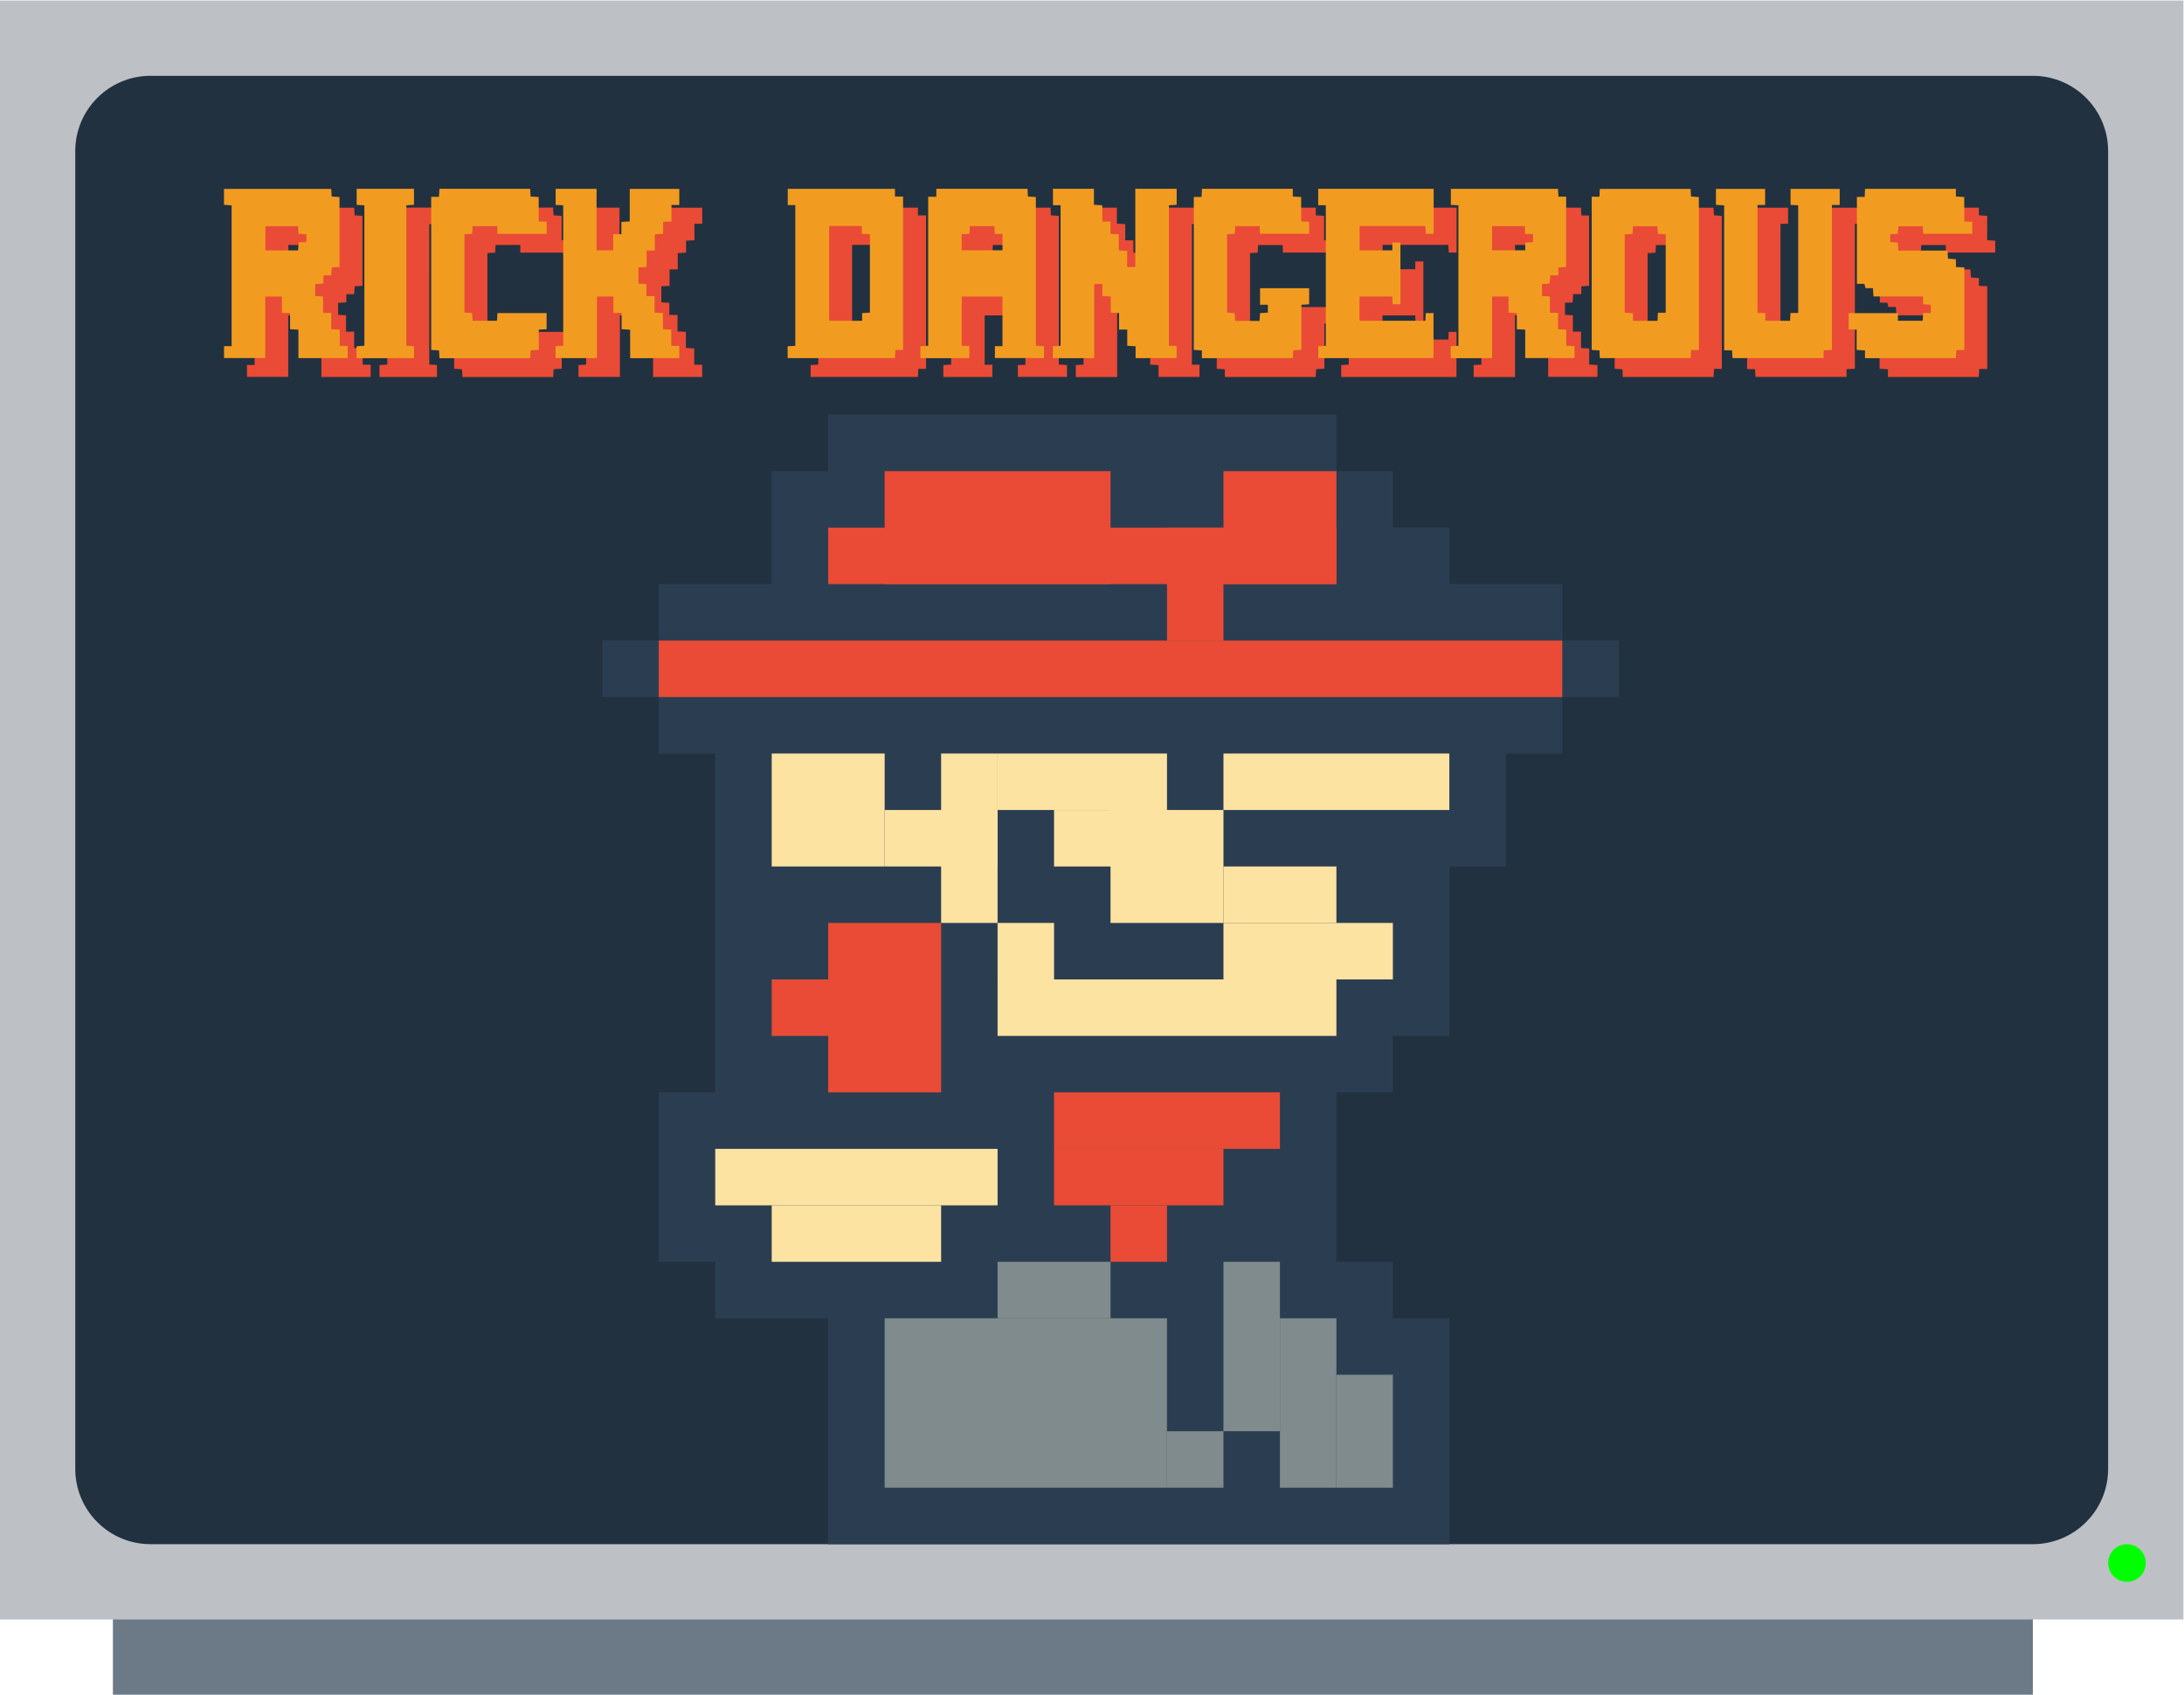 <svg height="240" viewBox="0 0 309.333 240" width="309.333" xmlns="http://www.w3.org/2000/svg" xmlns:xlink="http://www.w3.org/1999/xlink"><clipPath id="a"><path d="m0 256h256v-256h-256z"/></clipPath><g transform="matrix(1.333 0 0 -1.333 -16 288)"><path d="m228 36h-204v12h204z" fill="#6c7a88"/><path d="m244 44h-232v172h232z" fill="#bdc1c6"/><g clip-path="url(#a)"><path d="m0 0h-200c-4.418 0-8 3.582-8 8v140c0 4.418 3.582 8 8 8h200c4.418 0 8-3.582 8-8v-140c0-4.418-3.582-8-8-8" fill="#223140" transform="translate(228 52)"/><g fill="#e94b36"><path d="m0 0h-.861c-.018-.298-.034-.564-.052-.857h-9.654v.822c-.299.017-.564.032-.887.051v2.166h-.847v1.742h5.231v-.809h2.631c.016.262.033.526.051.827h.816v.866c-.258.018-.523.037-.823.058v.83h-5.268c-.022.318-.041.583-.062.885h-.793c-.04.163-.072.294-.112.458h-.797v9.232h.827c.013.3.025.565.038.862h9.652v-.816c.299-.018.565-.034.888-.053v-2.597c.306-.014.557-.025.85-.039v-1.268h-5.22c-.012.255-.024.506-.038.8h-2.597c-.016-.248-.033-.512-.052-.811-.266-.014-.517-.028-.812-.044v-.837c.243-.014.508-.029.807-.046.018-.28.036-.545.055-.848h5.228c.018-.3.034-.564.051-.862.278-.019.543-.038.844-.06v-.829c.299-.013.564-.025.89-.039 0-2.944 0-5.872 0-8.8z" transform="translate(223.172 176.861)"/><path d="m0 0h3.47c.02.291.038.556.06.874h.822v.837c-.288.016-.553.03-.831.045-.02.301-.037.564-.053.816h-3.468zm6.125-6.634h.867v-1.729c.32-.02.584-.037.905-.058v-1.726h.847v-1.299h-5.236v3.02c-.301.018-.565.034-.887.054v1.724h-.868v1.742h-1.766v-6.532h-4.383v1.265h.808v14.959c-.255.017-.519.034-.811.053v1.693h11.392c.014-.245.03-.509.048-.807.278-.019.543-.037.832-.056v-7.432c-.258-.015-.522-.031-.823-.049-.019-.274-.037-.539-.058-.841h-.828v-.867c-.319-.02-.583-.037-.876-.056v-1.268c.25-.016.515-.033.837-.053z" transform="translate(42.643 187.452)"/><path d="m0 0h4.339v1.742h-.814c-.019.299-.036.563-.053.826h-2.592c-.019-.301-.036-.565-.053-.827-.305-.014-.556-.025-.827-.037zm-3.553 5.69h.863v.844h9.691c.012-.259.024-.509.038-.816.261-.017.525-.034.846-.055v-15.795c.317-.022.581-.041.871-.061v-1.253h-5.222v1.262h.805v5.267h-4.333v-5.24h.815v-1.299h-5.204v1.263c.248.015.512.032.83.052z" transform="translate(116.62 187.461)"/><path d="m0 0h3.522v.811c.3.021.564.039.822.057v.864h-.846v.833h-3.498zm-.001-11.465h-4.396v1.268c.26.015.525.03.821.048v14.93c-.261.012-.512.024-.805.037v1.708h11.385c.014-.266.027-.53.042-.829h.822v-7.471c-.261-.018-.525-.037-.826-.058v-.828h-.865c-.021-.319-.038-.584-.058-.884-.268-.012-.52-.024-.813-.037v-1.276c.252-.017.516-.034.838-.056v-1.726h.868v-1.746c.306-.015.556-.027.867-.041v-1.712c.319-.02.583-.037.877-.055v-1.254h-5.236v3.014c-.321.016-.585.03-.887.045v1.71c-.301.018-.565.034-.887.054v1.712h-1.747z" transform="translate(172.982 187.465)"/><path d="m0 0h-4.395v1.266c.262.016.527.032.822.05v14.935h-.81v1.743h4.353v-1.698c.301-.018.565-.034.887-.053v-1.725h.868v-1.308c.32-.018.585-.032.887-.049v-1.709c.301-.018.565-.033.887-.053v-1.712h.868v8.307h4.395v-1.7c-.263-.016-.527-.032-.822-.05v-14.935h.81v-1.303h-4.352v1.258c-.301.018-.566.034-.888.053v1.725h-.868v1.75c-.32.017-.584.031-.887.046v1.71c-.301.018-.565.034-.887.053v1.273h-.868z" transform="translate(130.706 176.001)"/><path d="m0 0v-10.064h3.504v.814c.299.02.563.037.827.055v8.317c-.3.018-.565.034-.863.051v.827zm-3.594 2.226h-.805v1.726h11.391v-.821h.863v-16.299h-.817c-.017-.3-.032-.565-.05-.864h-11.399v1.259c.254.015.519.03.817.048z" transform="translate(102.542 190.041)"/><path d="m0 0c.318-.019.583-.035.881-.052v-.818h2.607c.014.297.026.562.04.86h.83v8.327c-.289.02-.554.038-.832.057-.018.297-.034.562-.048.808h-2.598c-.015-.294-.027-.545-.04-.811-.299-.021-.563-.039-.84-.058zm-3.505 12.315h.822c.014.286.026.537.04.831h9.644c.014-.246.03-.51.048-.808.277-.019.542-.038.832-.059v-16.252h-.825c-.017-.299-.032-.564-.049-.861h-9.647c-.012.262-.023.512-.037.819-.262.017-.527.033-.828.052z" transform="translate(187.071 180.84)"/><path d="m0 0h.859v-6.56h-.822c-.015.263-.031.528-.047.823h-3.476v-2.571h7c.012.266.024.531.037.817h.825v-4.787h-12.247v1.262c.246.015.51.031.804.049v14.937h-.811v1.742h12.266v-4.773h-.829c-.016.264-.032.528-.05.816h-6.982v-2.584h3.473z" transform="translate(162.383 188.284)"/><path d="m0 0v-1.27c-.301-.018-.565-.034-.887-.053v-1.726h-.869v-1.749c-.32-.017-.585-.031-.872-.046v-1.712c.265-.016.529-.032.85-.052v-1.285h.869v-1.749c.32-.017.585-.03.887-.046v-1.709c.301-.019.565-.035.887-.055v-1.726h.847v-1.301h-5.218v3.018c-.321.02-.585.038-.907.058v1.727h-.869v1.74h-1.749v-6.538h-4.4v1.257c.254.015.518.031.816.049v14.931c-.261.011-.512.022-.805.035v1.71h4.346v-6.528h1.77v1.705h.869v1.305c.32.021.584.038.887.058v3.456h5.265v-1.709h-.831v-1.75c-.32-.016-.584-.029-.886-.045" transform="translate(84.902 190.485)"/><path d="m0 0h.827v-.828h2.632c.016.262.032.527.05.826h.817v11.438c-.261.017-.525.034-.814.052v1.696h5.223v-1.708h-.829v-15.4c-.32-.017-.584-.031-.884-.047v-.821h-9.677c-.016.263-.032.527-.05.827h-.837v15.396c-.319.021-.583.039-.873.058v1.695h5.224v-1.707h-.809z" transform="translate(201.183 180.804)"/><path d="m0 0v1.755h5.217v-1.705c-.257-.017-.522-.036-.824-.056v-4.787c-.3-.017-.564-.033-.866-.05-.018-.275-.037-.54-.057-.831h-9.653v.822c-.3.018-.565.035-.858.053v16.256h.827c.014.3.026.565.04.862h9.653v-.819c.3-.017.565-.032.888-.051v-2.598c.307-.014.558-.025.85-.038v-1.269h-5.223c-.011.258-.023.509-.036.802h-2.597c-.016-.252-.034-.516-.054-.814-.267-.014-.518-.027-.812-.042v-8.321c.247-.016.511-.032.81-.05.017-.28.034-.545.051-.833h2.59c.016.263.032.528.05.826.279.019.544.036.833.056v.832z" transform="translate(148.328 181.677)"/><path d="m0 0h.822c.02.299.038.564.058.856h9.634c.015-.253.031-.517.049-.824.272-.017.537-.033.858-.054v-2.608h.846v-1.299h-5.24v.814h-2.63c-.012-.257-.023-.508-.038-.815-.26-.016-.525-.033-.827-.052v-8.321c.255-.013.505-.026.812-.041.018-.259.036-.523.058-.825h2.596c.013.266.026.53.04.817h5.226v-1.715c-.265-.013-.529-.026-.832-.041v-2.15c-.301-.019-.565-.035-.864-.054-.017-.279-.033-.544-.05-.832h-9.637c-.015.262-.031.526-.049.824-.278.02-.543.038-.832.058z" transform="translate(60.258 193.144)"/><path d="m0 0v1.261c.277.02.542.039.831.06v14.916c-.257.015-.521.031-.818.049v1.711h6.089v-1.704c-.257-.018-.522-.036-.812-.056v-14.917c.258-.016.522-.031.819-.049v-1.271z" transform="translate(52.326 176.003)"/></g><path d="m0 0h-.861c-.018-.298-.034-.564-.052-.857h-9.654v.822c-.299.017-.564.032-.887.051v2.166h-.847v1.742h5.231v-.809h2.631c.016.262.033.526.051.827h.816v.866c-.258.018-.523.037-.823.058v.83h-5.268c-.022.318-.041.583-.062.885h-.793c-.04.163-.072.294-.112.458h-.797v9.232h.827c.013.3.025.565.038.862h9.652v-.816c.299-.018.565-.034.888-.053v-2.597c.306-.014.557-.025.85-.039v-1.268h-5.22c-.012.255-.024.506-.038.8h-2.597c-.016-.248-.033-.512-.052-.811-.266-.014-.517-.028-.812-.044v-.837c.243-.014.508-.029.807-.046.018-.28.036-.545.055-.848h5.228c.018-.3.034-.564.051-.862.278-.019.543-.038.844-.06v-.829c.299-.013.564-.025.89-.039 0-2.944 0-5.872 0-8.8z" fill="#f19c21" transform="translate(220.733 178.861)"/><path d="m0 0h3.47c.02.291.038.556.06.874h.822v.837c-.288.016-.553.03-.831.045-.02.301-.037.564-.053.816h-3.468zm6.125-6.634h.867v-1.729c.32-.02.584-.037.905-.058v-1.726h.847v-1.299h-5.236v3.02c-.301.018-.565.034-.887.054v1.724h-.868v1.742h-1.766v-6.532h-4.383v1.265h.808v14.959c-.255.017-.519.034-.811.053v1.693h11.392c.014-.245.03-.509.048-.807.278-.019.543-.037.832-.056v-7.432c-.258-.015-.522-.031-.823-.049-.019-.274-.037-.539-.058-.841h-.828v-.867c-.319-.02-.583-.037-.876-.056v-1.268c.25-.016.515-.033.837-.053z" fill="#f19c21" transform="translate(40.204 189.452)"/><path d="m0 0h4.339v1.742h-.814c-.019.299-.036.563-.053.826h-2.592c-.019-.301-.036-.565-.053-.827-.305-.014-.556-.025-.827-.037zm-3.553 5.69h.863v.844h9.691c.012-.259.024-.509.038-.816.261-.017.525-.034.846-.055v-15.795c.317-.022.581-.041.871-.061v-1.253h-5.222v1.262h.805v5.267h-4.333v-5.24h.815v-1.299h-5.204v1.263c.248.015.512.032.83.052z" fill="#f19c21" transform="translate(114.181 189.461)"/><path d="m0 0h3.522v.811c.3.021.564.039.822.057v.864h-.846v.833h-3.498zm-.001-11.465h-4.396v1.268c.26.015.525.03.821.048v14.93c-.261.012-.512.024-.805.037v1.708h11.385c.014-.266.027-.53.042-.829h.822v-7.471c-.261-.018-.525-.037-.826-.058v-.828h-.865c-.021-.319-.038-.584-.058-.884-.268-.012-.52-.024-.813-.037v-1.276c.252-.017.516-.034.838-.056v-1.726h.868v-1.746c.306-.015.556-.027.867-.041v-1.712c.319-.02.583-.037.877-.055v-1.254h-5.236v3.014c-.321.016-.585.03-.887.045v1.71c-.301.018-.565.034-.887.054v1.712h-1.747z" fill="#f19c21" transform="translate(170.543 189.465)"/><path d="m0 0h-4.395v1.266c.262.016.527.032.822.05v14.935h-.81v1.743h4.353v-1.698c.301-.018.565-.034.887-.053v-1.725h.868v-1.308c.32-.018.585-.032.887-.049v-1.709c.301-.018.565-.033.887-.053v-1.712h.868v8.307h4.395v-1.7c-.263-.016-.527-.032-.822-.05v-14.935h.81v-1.303h-4.352v1.258c-.301.018-.566.034-.888.053v1.725h-.868v1.75c-.32.017-.584.031-.887.046v1.71c-.301.018-.565.034-.887.053v1.273h-.868z" fill="#f19c21" transform="translate(128.267 178.001)"/><path d="m0 0v-10.064h3.504v.814c.299.02.563.037.827.055v8.317c-.3.018-.565.034-.863.051v.827zm-3.594 2.226h-.805v1.726h11.391v-.821h.863v-16.299h-.817c-.017-.3-.032-.565-.05-.864h-11.399v1.259c.254.015.519.03.817.048z" fill="#f19c21" transform="translate(100.103 192.041)"/><path d="m0 0c.318-.019.583-.035.881-.052v-.818h2.607c.014.297.026.562.04.86h.83v8.327c-.289.02-.553.038-.832.057-.018.297-.034.562-.048.808h-2.598c-.015-.294-.027-.545-.04-.811-.299-.021-.563-.039-.84-.058zm-3.505 12.315h.822c.014.286.026.537.04.831h9.644c.014-.246.03-.51.048-.808.277-.019.542-.038.832-.059v-16.252h-.825c-.017-.299-.032-.564-.049-.861h-9.647c-.012.262-.023.512-.037.819-.262.017-.527.033-.828.052z" fill="#f19c21" transform="translate(184.633 182.84)"/><path d="m0 0h.859v-6.56h-.822c-.015.263-.031.528-.047.823h-3.476v-2.571h7c.012.266.024.531.037.817h.825v-4.787h-12.247v1.262c.246.015.51.031.804.049v14.937h-.811v1.742h12.266v-4.773h-.829c-.016.264-.032.528-.05.816h-6.983v-2.584h3.474z" fill="#f19c21" transform="translate(159.944 190.284)"/><path d="m0 0v-1.27c-.301-.018-.565-.034-.887-.053v-1.726h-.869v-1.749c-.32-.017-.585-.031-.872-.046v-1.712c.265-.016.529-.032.85-.052v-1.285h.869v-1.749c.32-.017.585-.03.887-.046v-1.709c.301-.019.565-.035.887-.055v-1.726h.847v-1.301h-5.218v3.018c-.321.02-.585.038-.907.058v1.727h-.869v1.74h-1.749v-6.538h-4.4v1.257c.254.015.518.031.816.049v14.931c-.261.011-.512.022-.805.035v1.71h4.346v-6.528h1.77v1.705h.869v1.305c.32.021.584.038.887.058v3.456h5.265v-1.709h-.831v-1.75c-.32-.016-.584-.029-.886-.045" fill="#f19c21" transform="translate(82.464 192.485)"/><path d="m0 0h.827v-.828h2.632c.016.262.032.527.05.826h.817v11.438c-.261.017-.525.034-.814.052v1.696h5.223v-1.708h-.829v-15.4c-.32-.017-.584-.031-.884-.047v-.821h-9.677c-.016.263-.032.527-.05.827h-.837v15.396c-.319.021-.583.039-.873.058v1.695h5.224v-1.707h-.809z" fill="#f19c21" transform="translate(198.744 182.804)"/><path d="m0 0v1.755h5.217v-1.705c-.257-.017-.522-.036-.824-.056v-4.787c-.3-.017-.564-.033-.866-.05-.018-.275-.037-.54-.057-.831h-9.653v.822c-.3.018-.565.035-.858.053v16.256h.827c.014.3.026.565.04.862h9.653v-.819c.3-.017.565-.032.888-.051v-2.598c.307-.014.558-.025.85-.038v-1.269h-5.223c-.011.258-.023.509-.036.802h-2.597c-.016-.252-.034-.516-.054-.814-.267-.014-.518-.027-.812-.042v-8.321c.247-.016.511-.032.81-.05.017-.28.034-.545.051-.833h2.59c.016.263.032.528.05.826.279.019.544.036.833.056v.832z" fill="#f19c21" transform="translate(145.889 183.677)"/><path d="m0 0h.822c.02.299.038.564.058.856h9.634c.015-.253.031-.517.049-.824.272-.017.537-.033.858-.054v-2.608h.846v-1.299h-5.24v.814h-2.63c-.012-.257-.023-.508-.038-.815-.26-.016-.525-.033-.827-.052v-8.321c.255-.013.505-.026.812-.041.018-.259.036-.523.058-.825h2.596c.013.266.026.53.04.817h5.226v-1.715c-.265-.013-.529-.026-.832-.041v-2.15c-.301-.019-.565-.035-.864-.054-.017-.279-.033-.544-.05-.832h-9.637c-.015.262-.031.526-.049.824-.278.02-.543.038-.832.058z" fill="#f19c21" transform="translate(57.819 195.144)"/><path d="m0 0v1.261c.277.02.542.039.831.06v14.916c-.257.015-.521.031-.818.049v1.711h6.089v-1.704c-.257-.018-.522-.036-.812-.056v-14.917c.258-.016.522-.031.819-.049v-1.271z" fill="#f19c21" transform="translate(49.888 178.003)"/><path d="m0 0c0-1.105-.895-2-2-2s-2 .895-2 2 .895 2 2 2 2-.895 2-2" fill="#0f0" transform="translate(240 50)"/><path d="m0 0v6h-12v6h-6v6h-6v6h-12-6-6-24-6v-6h-6v-6-6h-12v-6h-6v-6h6v-6h6v-12-6-6-6-6h-6v-6-6-6h6v-6h6 6v-18-6h6 24 6 6 6 6 6 6v6 12 6h-6v6h-6v6 6 6h6v6h6v6 6 6h6v6 6h6v6h6v6z" fill="#2b3e51" transform="translate(178 148)"/><path d="m178 142h-96v6h96z" fill="#e94b36"/><path d="m142 148h-6v12h6z" fill="#e94b36"/><path d="m100 154h54v6h-54z" fill="#e94b36"/><path d="m130 154h-24v12h24z" fill="#e94b36"/><path d="m154 154h-12v12h12z" fill="#e94b36"/><path d="m106 124h-12v12h12z" fill="#fde3a2"/><path d="m106 124h12v6h-12z" fill="#fde3a2"/><path d="m118 118h-6v18h6z" fill="#fde3a2"/><path d="m112 100h-12v18h12z" fill="#e94b36"/><path d="m100 106h-6v6h6z" fill="#e94b36"/><path d="m136 130h-18v6h18z" fill="#fde3a2"/><path d="m142 118h-12v12h12z" fill="#fde3a2"/><path d="m142 118h12v6h-12z" fill="#fde3a2"/><path d="m166 130h-24v6h24z" fill="#fde3a2"/><path d="m154 106h-36v6h36z" fill="#fde3a2"/><path d="m160 112h-18v6h18z" fill="#fde3a2"/><path d="m124 112h-6v6h6z" fill="#fde3a2"/><path d="m148 94h-24v6h24z" fill="#e94b36"/><path d="m124 88h18v6h-18z" fill="#e94b36"/><path d="m130 82h6v6h-6z" fill="#e94b36"/><path d="m118 88h-30v6h30z" fill="#fde3a2"/><path d="m112 88h-18v-6h18z" fill="#fde3a2"/><path d="m130 76h-12v6h12z" fill="#7f8b8c"/><path d="m136 58h-30v18h30z" fill="#7f8b8c"/><path d="m136 58h6v6h-6z" fill="#7f8b8c"/><path d="m148 64h-6v18h6z" fill="#7f8b8c"/><path d="m148 58h6v18h-6z" fill="#7f8b8c"/><path d="m154 58h6v12h-6z" fill="#7f8b8c"/><path d="m136 130h-12v-6h12z" fill="#fde3a2"/></g></g></svg>
